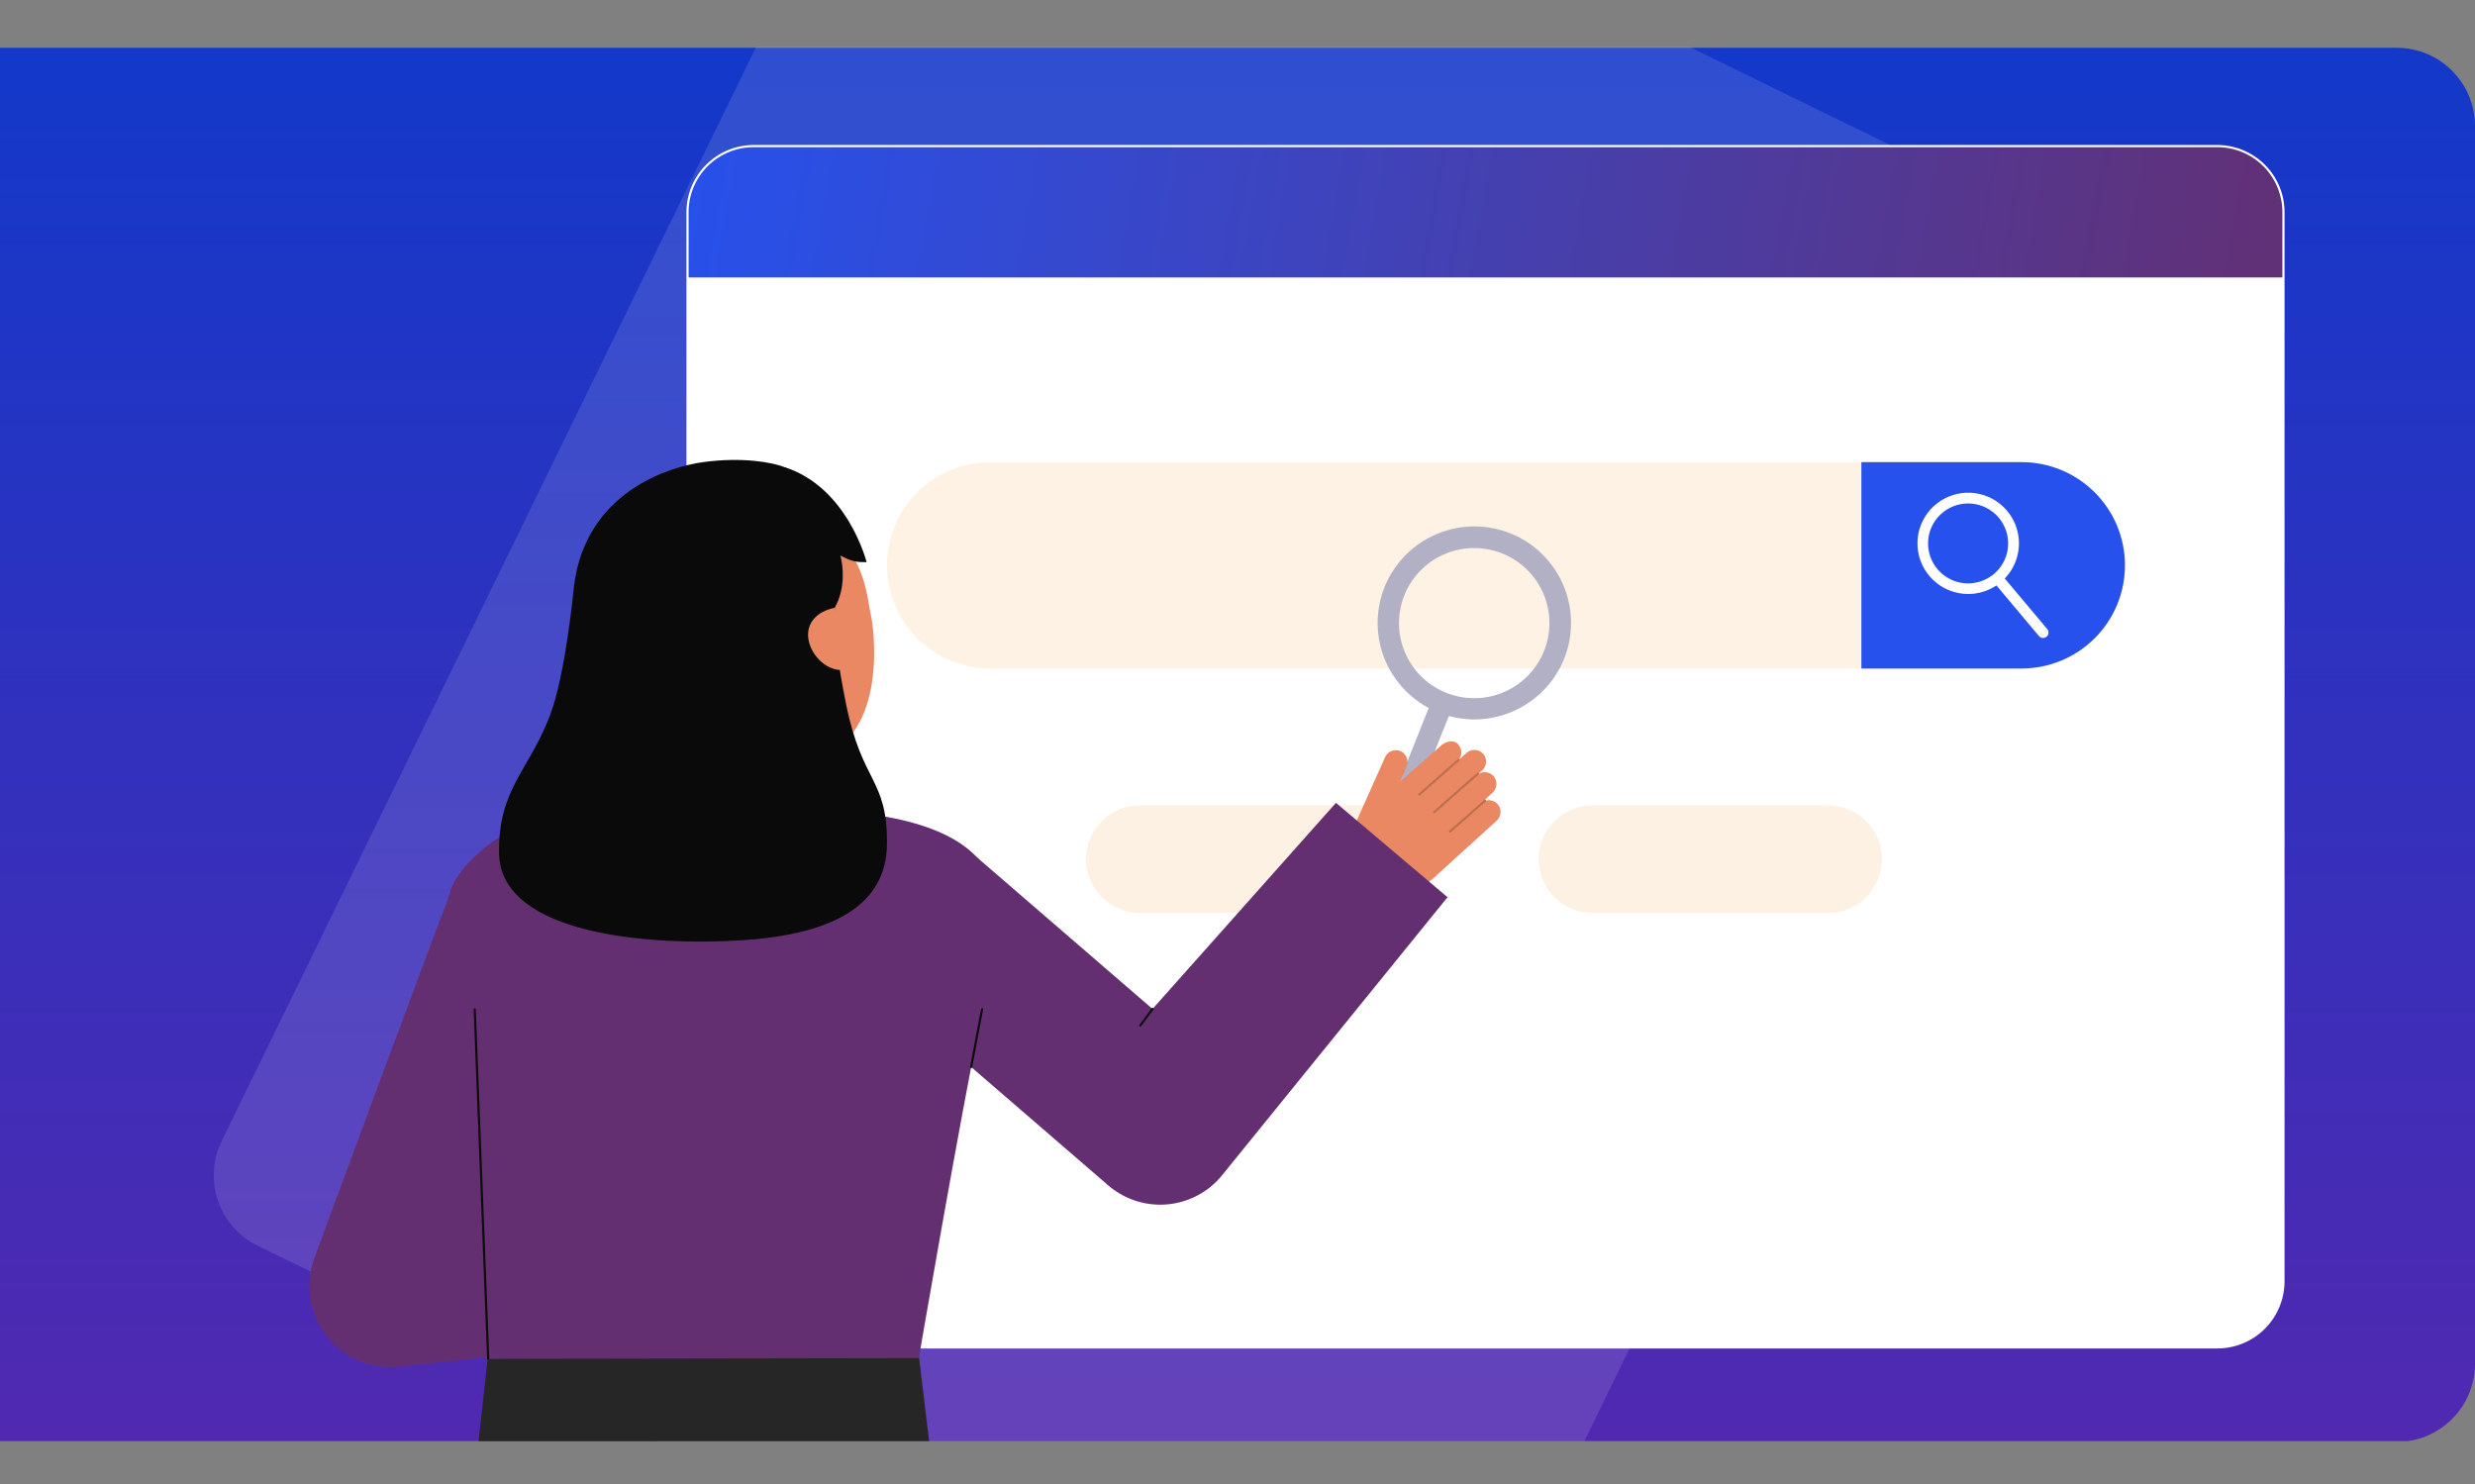 <svg width="632" height="379" viewBox="0 0 632 379" fill="none" xmlns="http://www.w3.org/2000/svg">
<rect x="0" y="0" width="632" height="379" fill="#808080" stroke="none"/>
<g clip-path="url(#clip0_5482_3770)">
<path d="M0 12.207H612C623.046 12.207 632 21.161 632 32.207V348.207C632 359.253 623.046 368.207 612 368.207H0V12.207Z" fill="url(#paint0_linear_5482_3770)"/>
<rect x="550.151" y="70.004" width="435.531" height="346.296" rx="20" transform="rotate(116.036 550.151 70.004)" fill="white" fill-opacity="0.12"/>
<g clip-path="url(#clip1_5482_3770)">
<path d="M566.196 37.582H192.455C183.277 37.582 175.837 45.006 175.837 54.164V327.205C175.837 336.363 183.277 343.787 192.455 343.787H566.196C575.374 343.787 582.814 336.363 582.814 327.205V54.164C582.814 45.006 575.374 37.582 566.196 37.582Z" fill="white"/>
<path d="M566.195 344.339H192.456C187.903 344.334 183.538 342.527 180.319 339.315C177.099 336.103 175.288 331.747 175.283 327.204V54.164C175.288 49.621 177.099 45.266 180.319 42.053C183.538 38.841 187.903 37.034 192.456 37.029H566.195C570.748 37.034 575.112 38.841 578.332 42.053C581.551 45.266 583.362 49.621 583.367 54.164V327.204C583.362 331.747 581.551 336.103 578.332 339.315C575.113 342.528 570.748 344.334 566.195 344.339ZM192.456 38.134C188.196 38.139 184.113 39.829 181.101 42.834C178.09 45.84 176.396 49.914 176.391 54.164V327.204C176.396 331.454 178.09 335.529 181.101 338.534C184.113 341.539 188.196 343.229 192.456 343.234H566.195C570.454 343.229 574.537 341.539 577.549 338.534C580.56 335.529 582.254 331.454 582.259 327.204V54.164C582.254 49.914 580.56 45.84 577.549 42.834C574.537 39.829 570.454 38.139 566.195 38.134H192.456Z" fill="white"/>
<path d="M582.813 54.164V70.85H175.839V54.164C175.839 49.766 177.59 45.548 180.706 42.438C183.823 39.329 188.05 37.581 192.457 37.581H566.195C570.602 37.581 574.829 39.329 577.946 42.438C581.062 45.548 582.813 49.766 582.813 54.164Z" fill="url(#paint1_linear_5482_3770)"/>
<path opacity="0.2" d="M351.216 205.66H291.027C283.433 205.66 277.276 211.803 277.276 219.381C277.276 226.959 283.433 233.102 291.027 233.102H351.216C358.81 233.102 364.966 226.959 364.966 219.381C364.966 211.803 358.81 205.66 351.216 205.66Z" fill="#F7BC76"/>
<path opacity="0.2" d="M466.822 205.66H406.633C399.039 205.66 392.883 211.803 392.883 219.381C392.883 226.959 399.039 233.102 406.633 233.102H466.822C474.417 233.102 480.573 226.959 480.573 219.381C480.573 211.803 474.417 205.66 466.822 205.66Z" fill="#F7BC76"/>
<path opacity="0.1" d="M542.616 144.352C542.616 147.812 541.934 151.239 540.607 154.435C539.281 157.632 537.336 160.537 534.885 162.983C532.433 165.43 529.522 167.371 526.319 168.696C523.116 170.02 519.682 170.702 516.215 170.702H252.891C249.424 170.702 245.99 170.02 242.787 168.696C239.583 167.372 236.673 165.431 234.221 162.985C231.769 160.538 229.824 157.634 228.497 154.438C227.17 151.241 226.487 147.815 226.487 144.355C226.487 140.895 227.17 137.469 228.497 134.273C229.824 131.076 231.769 128.172 234.221 125.725C236.673 123.279 239.583 121.338 242.787 120.014C245.99 118.69 249.424 118.009 252.891 118.009H516.215C523.216 118.009 529.931 120.785 534.883 125.725C539.834 130.665 542.615 137.366 542.616 144.352Z" fill="#F7BC76"/>
<path opacity="0.1" d="M542.616 144.352C542.616 147.812 541.934 151.239 540.607 154.435C539.281 157.632 537.336 160.537 534.885 162.983C532.433 165.43 529.522 167.371 526.319 168.696C523.116 170.02 519.682 170.702 516.215 170.702H252.891C249.424 170.702 245.99 170.02 242.787 168.696C239.583 167.372 236.673 165.431 234.221 162.985C231.769 160.538 229.824 157.634 228.497 154.438C227.17 151.241 226.487 147.815 226.487 144.355C226.487 140.895 227.17 137.469 228.497 134.273C229.824 131.076 231.769 128.172 234.221 125.725C236.673 123.279 239.583 121.338 242.787 120.014C245.99 118.69 249.424 118.009 252.891 118.009H516.215C523.216 118.009 529.931 120.785 534.883 125.725C539.834 130.665 542.615 137.366 542.616 144.352Z" fill="#F7BC76"/>
<path d="M542.616 144.352C542.616 147.812 541.934 151.239 540.608 154.435C539.281 157.632 537.336 160.537 534.885 162.983C532.433 165.43 529.523 167.371 526.319 168.696C523.116 170.02 519.682 170.702 516.215 170.702H475.312V118.009H516.215C523.217 118.009 529.932 120.785 534.883 125.725C539.834 130.665 542.616 137.366 542.616 144.352Z" fill="#2651ED"/>
<path d="M502.598 151.682C499.495 151.684 496.493 150.576 494.14 148.558C491.786 146.54 490.236 143.746 489.771 140.684C489.307 137.622 489.958 134.496 491.608 131.873C493.257 129.25 495.795 127.304 498.761 126.39C501.726 125.476 504.921 125.653 507.766 126.891C510.611 128.128 512.917 130.342 514.264 133.132C515.612 135.922 515.911 139.101 515.109 142.092C514.306 145.084 512.455 147.688 509.891 149.433C507.741 150.896 505.2 151.679 502.598 151.682ZM502.558 128.563C499.929 128.564 497.401 129.576 495.5 131.388C493.598 133.2 492.469 135.673 492.347 138.294C492.225 140.915 493.119 143.481 494.843 145.462C496.568 147.442 498.991 148.684 501.608 148.929C504.226 149.174 506.838 148.403 508.901 146.778C510.965 145.152 512.322 142.796 512.69 140.198C513.058 137.6 512.41 134.961 510.88 132.828C509.349 130.694 507.054 129.231 504.471 128.742C503.84 128.623 503.2 128.563 502.558 128.563Z" fill="white"/>
<path d="M521.71 162.907C521.508 162.908 521.307 162.864 521.124 162.778C520.94 162.693 520.778 162.568 520.648 162.413L509.099 148.663C508.863 148.382 508.749 148.019 508.781 147.654C508.813 147.289 508.989 146.951 509.271 146.716C509.552 146.48 509.916 146.366 510.282 146.398C510.648 146.431 510.986 146.606 511.222 146.887L522.771 160.638C522.94 160.839 523.048 161.085 523.083 161.346C523.117 161.606 523.076 161.871 522.965 162.11C522.853 162.348 522.676 162.55 522.454 162.691C522.232 162.832 521.974 162.907 521.71 162.907Z" fill="white"/>
<path d="M99.77 349.106C96.423 349.106 93.126 348.299 90.159 346.753C87.192 345.208 84.643 342.97 82.73 340.23C80.816 337.49 79.594 334.329 79.168 331.017C78.742 327.704 79.124 324.338 80.283 321.205C81.458 318.024 109.128 243.146 114.375 229.653L153.108 244.647C150.158 252.233 139.47 280.987 130.884 304.15L145.149 302.603L149.638 343.815L102.018 348.981C101.271 349.063 100.521 349.105 99.77 349.106Z" fill="#642F71"/>
<path d="M124.526 346.923L118.166 404.635H241.693L234.578 345.825L124.526 346.923Z" fill="#262626"/>
<path d="M151.266 206.389C140.987 207.149 130.505 210.482 122.787 217.299C111.146 227.58 112.182 234.008 117.994 262.482C122.993 286.983 121.01 297.689 124.355 342.899C124.454 344.231 124.665 346.986 124.665 346.986L234.623 346.803C234.623 346.803 244.926 286.821 250.615 259.156C254.94 238.124 266.303 212.591 218.395 207.445C218.269 207.433 179.845 204.274 151.266 206.389Z" fill="#642F71"/>
<path d="M376.473 183.709C371.293 183.707 366.245 182.081 362.043 179.059C357.84 176.038 354.697 171.774 353.056 166.872C351.415 161.97 351.361 156.677 352.9 151.742C354.44 146.807 357.495 142.48 361.634 139.373C365.774 136.266 370.787 134.537 375.966 134.429C381.144 134.321 386.226 135.84 390.491 138.773C394.757 141.705 397.99 145.901 399.735 150.767C401.479 155.634 401.646 160.924 400.211 165.89C398.721 171.024 395.601 175.537 391.32 178.75C387.04 181.963 381.829 183.704 376.473 183.709ZM376.456 139.944C371.594 139.941 366.912 141.777 363.353 145.082C359.794 148.388 357.624 152.917 357.28 157.756C356.935 162.595 358.442 167.384 361.496 171.158C364.551 174.933 368.926 177.411 373.739 178.094C378.552 178.777 383.446 177.614 387.434 174.839C391.422 172.064 394.207 167.883 395.228 163.14C396.249 158.397 395.43 153.444 392.936 149.28C390.442 145.116 386.458 142.05 381.788 140.7C380.055 140.2 378.26 139.945 376.456 139.944Z" fill="#B2B0C4"/>
<path d="M355.618 214.079C355.165 214.079 354.72 213.969 354.32 213.757C353.921 213.546 353.579 213.24 353.325 212.866C353.072 212.492 352.914 212.062 352.865 211.614C352.816 211.165 352.878 210.711 353.046 210.292L365.643 178.754C365.923 178.084 366.455 177.551 367.125 177.27C367.796 176.988 368.55 176.981 369.225 177.249C369.901 177.518 370.443 178.041 370.736 178.705C371.028 179.369 371.048 180.121 370.789 180.799L358.191 212.338C357.986 212.852 357.631 213.292 357.173 213.603C356.714 213.913 356.172 214.079 355.618 214.079Z" fill="#B2B0C4"/>
<path d="M345.973 210.62L353.698 193.329C353.868 192.949 354.115 192.608 354.424 192.329C354.733 192.049 355.097 191.837 355.493 191.706C355.888 191.575 356.307 191.527 356.722 191.566C357.137 191.605 357.539 191.73 357.903 191.932C358.564 192.327 359.055 192.953 359.279 193.689C359.504 194.424 359.447 195.216 359.119 195.912L357.462 199.62L368.035 190.346C369.192 189.296 371.287 188.743 372.384 190.116C372.84 190.617 373.113 191.257 373.158 191.933C373.203 192.609 373.017 193.279 372.63 193.836C372.643 193.844 372.654 193.854 372.665 193.865C372.672 193.874 372.678 193.885 372.683 193.895L374.467 192.273C374.798 191.973 375.192 191.751 375.62 191.621C376.048 191.492 376.499 191.46 376.941 191.527C377.383 191.594 377.804 191.759 378.175 192.009C378.545 192.259 378.854 192.589 379.081 192.973C379.425 193.586 379.548 194.299 379.429 194.991C379.31 195.684 378.956 196.315 378.427 196.778L377.668 197.469C377.677 197.5 377.681 197.532 377.68 197.564C378.301 197.217 379.027 197.102 379.726 197.239C380.425 197.376 381.052 197.757 381.495 198.313C381.963 198.936 382.177 199.712 382.096 200.486C382.016 201.26 381.645 201.975 381.059 202.489L379.173 204.202C379.217 204.197 379.261 204.202 379.303 204.217C379.344 204.232 379.382 204.257 379.411 204.289C379.445 204.329 379.466 204.378 379.473 204.43C380.112 204.274 380.786 204.332 381.389 204.595C381.992 204.858 382.492 205.312 382.812 205.886C383.136 206.496 383.244 207.197 383.118 207.876C382.993 208.555 382.641 209.172 382.12 209.627L366.203 224.087C363.976 226.11 361.194 227.423 358.214 227.858C355.235 228.294 352.192 227.831 349.478 226.53C347.137 225.408 345.327 223.42 344.432 220.987C343.538 218.555 343.628 215.87 344.686 213.504L345.973 210.62Z" fill="#E98862"/>
<g opacity="0.2">
<path d="M362.21 203.065C362.259 203.119 362.328 203.151 362.4 203.154C362.473 203.158 362.544 203.133 362.598 203.085L372.642 194.253C372.669 194.229 372.691 194.2 372.707 194.167C372.723 194.134 372.733 194.099 372.735 194.063C372.737 194.026 372.732 193.99 372.72 193.956C372.709 193.921 372.69 193.89 372.666 193.863C372.642 193.835 372.613 193.813 372.58 193.797C372.547 193.781 372.512 193.772 372.476 193.77C372.439 193.767 372.403 193.772 372.368 193.784C372.334 193.796 372.302 193.814 372.275 193.838L362.232 202.67C362.205 202.695 362.183 202.724 362.167 202.756C362.151 202.789 362.141 202.824 362.139 202.861C362.137 202.897 362.142 202.933 362.154 202.967C362.165 203.002 362.184 203.034 362.208 203.061L362.21 203.065Z" fill="#0C0C0C"/>
</g>
<g opacity="0.2">
<path d="M365.992 207.592C366.041 207.646 366.109 207.678 366.181 207.682C366.254 207.685 366.325 207.66 366.379 207.612L377.588 197.755C377.615 197.731 377.637 197.702 377.653 197.67C377.669 197.637 377.679 197.601 377.681 197.565C377.683 197.529 377.679 197.493 377.667 197.458C377.655 197.424 377.636 197.392 377.612 197.365C377.562 197.312 377.494 197.28 377.422 197.276C377.349 197.271 377.277 197.295 377.221 197.341L366.013 207.197C365.985 207.221 365.963 207.25 365.947 207.283C365.931 207.316 365.922 207.351 365.919 207.387C365.917 207.424 365.922 207.46 365.934 207.494C365.946 207.529 365.964 207.56 365.988 207.587L365.992 207.592Z" fill="#0C0C0C"/>
</g>
<g opacity="0.2">
<path d="M370.06 212.519C370.109 212.573 370.177 212.605 370.25 212.608C370.322 212.612 370.393 212.587 370.448 212.539L379.388 204.677C379.416 204.653 379.438 204.624 379.454 204.591C379.47 204.559 379.479 204.523 379.482 204.487C379.484 204.451 379.479 204.414 379.467 204.38C379.455 204.346 379.437 204.314 379.413 204.287C379.389 204.26 379.36 204.237 379.327 204.221C379.294 204.206 379.259 204.196 379.222 204.194C379.186 204.192 379.15 204.197 379.115 204.208C379.081 204.22 379.049 204.239 379.022 204.263L370.081 212.125C370.054 212.149 370.031 212.178 370.015 212.211C370 212.243 369.99 212.279 369.988 212.315C369.986 212.351 369.99 212.387 370.002 212.422C370.014 212.456 370.033 212.488 370.057 212.515L370.06 212.519Z" fill="#0C0C0C"/>
</g>
<path d="M341.144 205.007L294.304 257.639L246.974 216.78L219.791 248.131L282.625 302.375L283.049 302.74C283.197 302.866 283.345 302.989 283.495 303.111C287.683 306.492 293.045 308.075 298.402 307.511C303.76 306.947 308.673 304.283 312.062 300.104L369.632 229.106L341.144 205.007Z" fill="#642F71"/>
<path d="M218.394 207.448C218.267 207.432 214.777 220.537 187.539 218.498C168.683 217.088 164.085 204.281 163.653 204.281C165.686 203.85 168.988 203.402 169.891 202.921C172.86 201.329 175.022 199.391 176.112 195.233C176.963 191.98 177.397 179.46 177.397 173.178L206.412 179.684C206.008 186.77 203.177 203.198 213.098 206.105C214.749 206.586 216.527 207.028 218.394 207.448Z" fill="#E98862"/>
<path d="M205.41 193.616C193.971 194.516 179.277 189.697 176.486 174.469L173.968 160.729C171.176 145.501 176.93 131.693 191.299 129.071C205.668 126.449 218.671 136.834 221.462 152.062L222.577 158.142C223.646 163.988 225.817 192.009 205.41 193.616Z" fill="#E98862"/>
<path d="M216.015 179.636C213.962 169.342 213.02 162.474 213.129 155.228C216.022 150.166 215.261 144.357 214.603 141.846C217.438 143.389 218.623 143.56 221.291 143.56C221.291 143.56 216.508 124.407 200.252 119.253C197.261 118.092 189.631 116.626 179.497 118.012C170.878 119.192 149.631 125.623 146.593 149.491V149.505C146.492 150.296 144.452 172.288 140.385 182.839C134.917 197.023 127.242 201.43 127.436 217.795C127.687 238.846 166.471 241.648 189.866 240.073C213.261 238.499 226.316 230.823 226.486 215.653C226.674 198.65 220.123 200.23 216.015 179.636Z" fill="#0A0A0A"/>
<path d="M216.022 171.006C211.655 171.802 207.261 167.787 206.463 163.43C205.664 159.073 208.763 156.023 213.13 155.227L216.022 171.006Z" fill="#E98862"/>
<path d="M247.987 272.747C247.97 272.747 247.952 272.745 247.935 272.742C247.9 272.735 247.865 272.721 247.835 272.702C247.804 272.682 247.778 272.656 247.757 272.626C247.737 272.596 247.722 272.562 247.715 272.527C247.707 272.491 247.707 272.455 247.714 272.419L250.501 257.683C250.507 257.646 250.52 257.611 250.539 257.579C250.559 257.547 250.584 257.52 250.615 257.498C250.645 257.477 250.679 257.462 250.716 257.454C250.752 257.446 250.79 257.445 250.826 257.452C250.863 257.459 250.898 257.473 250.929 257.494C250.96 257.514 250.986 257.541 251.007 257.572C251.027 257.603 251.041 257.638 251.048 257.675C251.054 257.711 251.053 257.749 251.045 257.785L248.258 272.522C248.246 272.585 248.212 272.642 248.163 272.683C248.113 272.724 248.051 272.747 247.987 272.747Z" fill="#0C0C0C"/>
<path d="M124.664 347.263C124.593 347.263 124.524 347.236 124.472 347.186C124.42 347.137 124.39 347.069 124.387 346.998L120.942 257.744C120.94 257.708 120.946 257.671 120.958 257.637C120.971 257.603 120.99 257.572 121.015 257.545C121.04 257.519 121.069 257.497 121.102 257.482C121.135 257.467 121.171 257.458 121.208 257.457C121.28 257.457 121.35 257.485 121.403 257.534C121.456 257.583 121.489 257.65 121.495 257.722L124.941 346.976C124.943 347.013 124.937 347.049 124.924 347.083C124.911 347.117 124.892 347.148 124.868 347.175C124.843 347.202 124.813 347.223 124.78 347.238C124.747 347.253 124.711 347.262 124.675 347.263H124.664Z" fill="#0C0C0C"/>
<path d="M291.161 262.173C291.109 262.173 291.059 262.159 291.015 262.132C290.971 262.105 290.936 262.066 290.913 262.02C290.89 261.974 290.88 261.923 290.885 261.872C290.89 261.821 290.908 261.772 290.939 261.731L294.084 257.475C294.128 257.417 294.193 257.379 294.265 257.369C294.337 257.359 294.41 257.377 294.468 257.42C294.527 257.463 294.566 257.527 294.577 257.599C294.589 257.67 294.572 257.743 294.53 257.802L291.382 262.061C291.357 262.095 291.323 262.124 291.285 262.143C291.246 262.163 291.204 262.173 291.161 262.173Z" fill="#0C0C0C"/>
</g>
</g>
<defs>
<linearGradient id="paint0_linear_5482_3770" x1="249.039" y1="1.707" x2="249.039" y2="520.707" gradientUnits="userSpaceOnUse">
<stop stop-color="#1139CB"/>
<stop offset="1" stop-color="#6B22A5"/>
</linearGradient>
<linearGradient id="paint1_linear_5482_3770" x1="589.5" y1="129.5" x2="166" y2="54" gradientUnits="userSpaceOnUse">
<stop stop-color="#642F71"/>
<stop offset="1" stop-color="#2651ED"/>
</linearGradient>
<clipPath id="clip0_5482_3770">
<rect width="632" height="356" fill="white" transform="translate(0 12)"/>
</clipPath>
<clipPath id="clip1_5482_3770">
<rect width="586" height="380" fill="white" transform="translate(79 -1)"/>
</clipPath>
</defs>
</svg>
